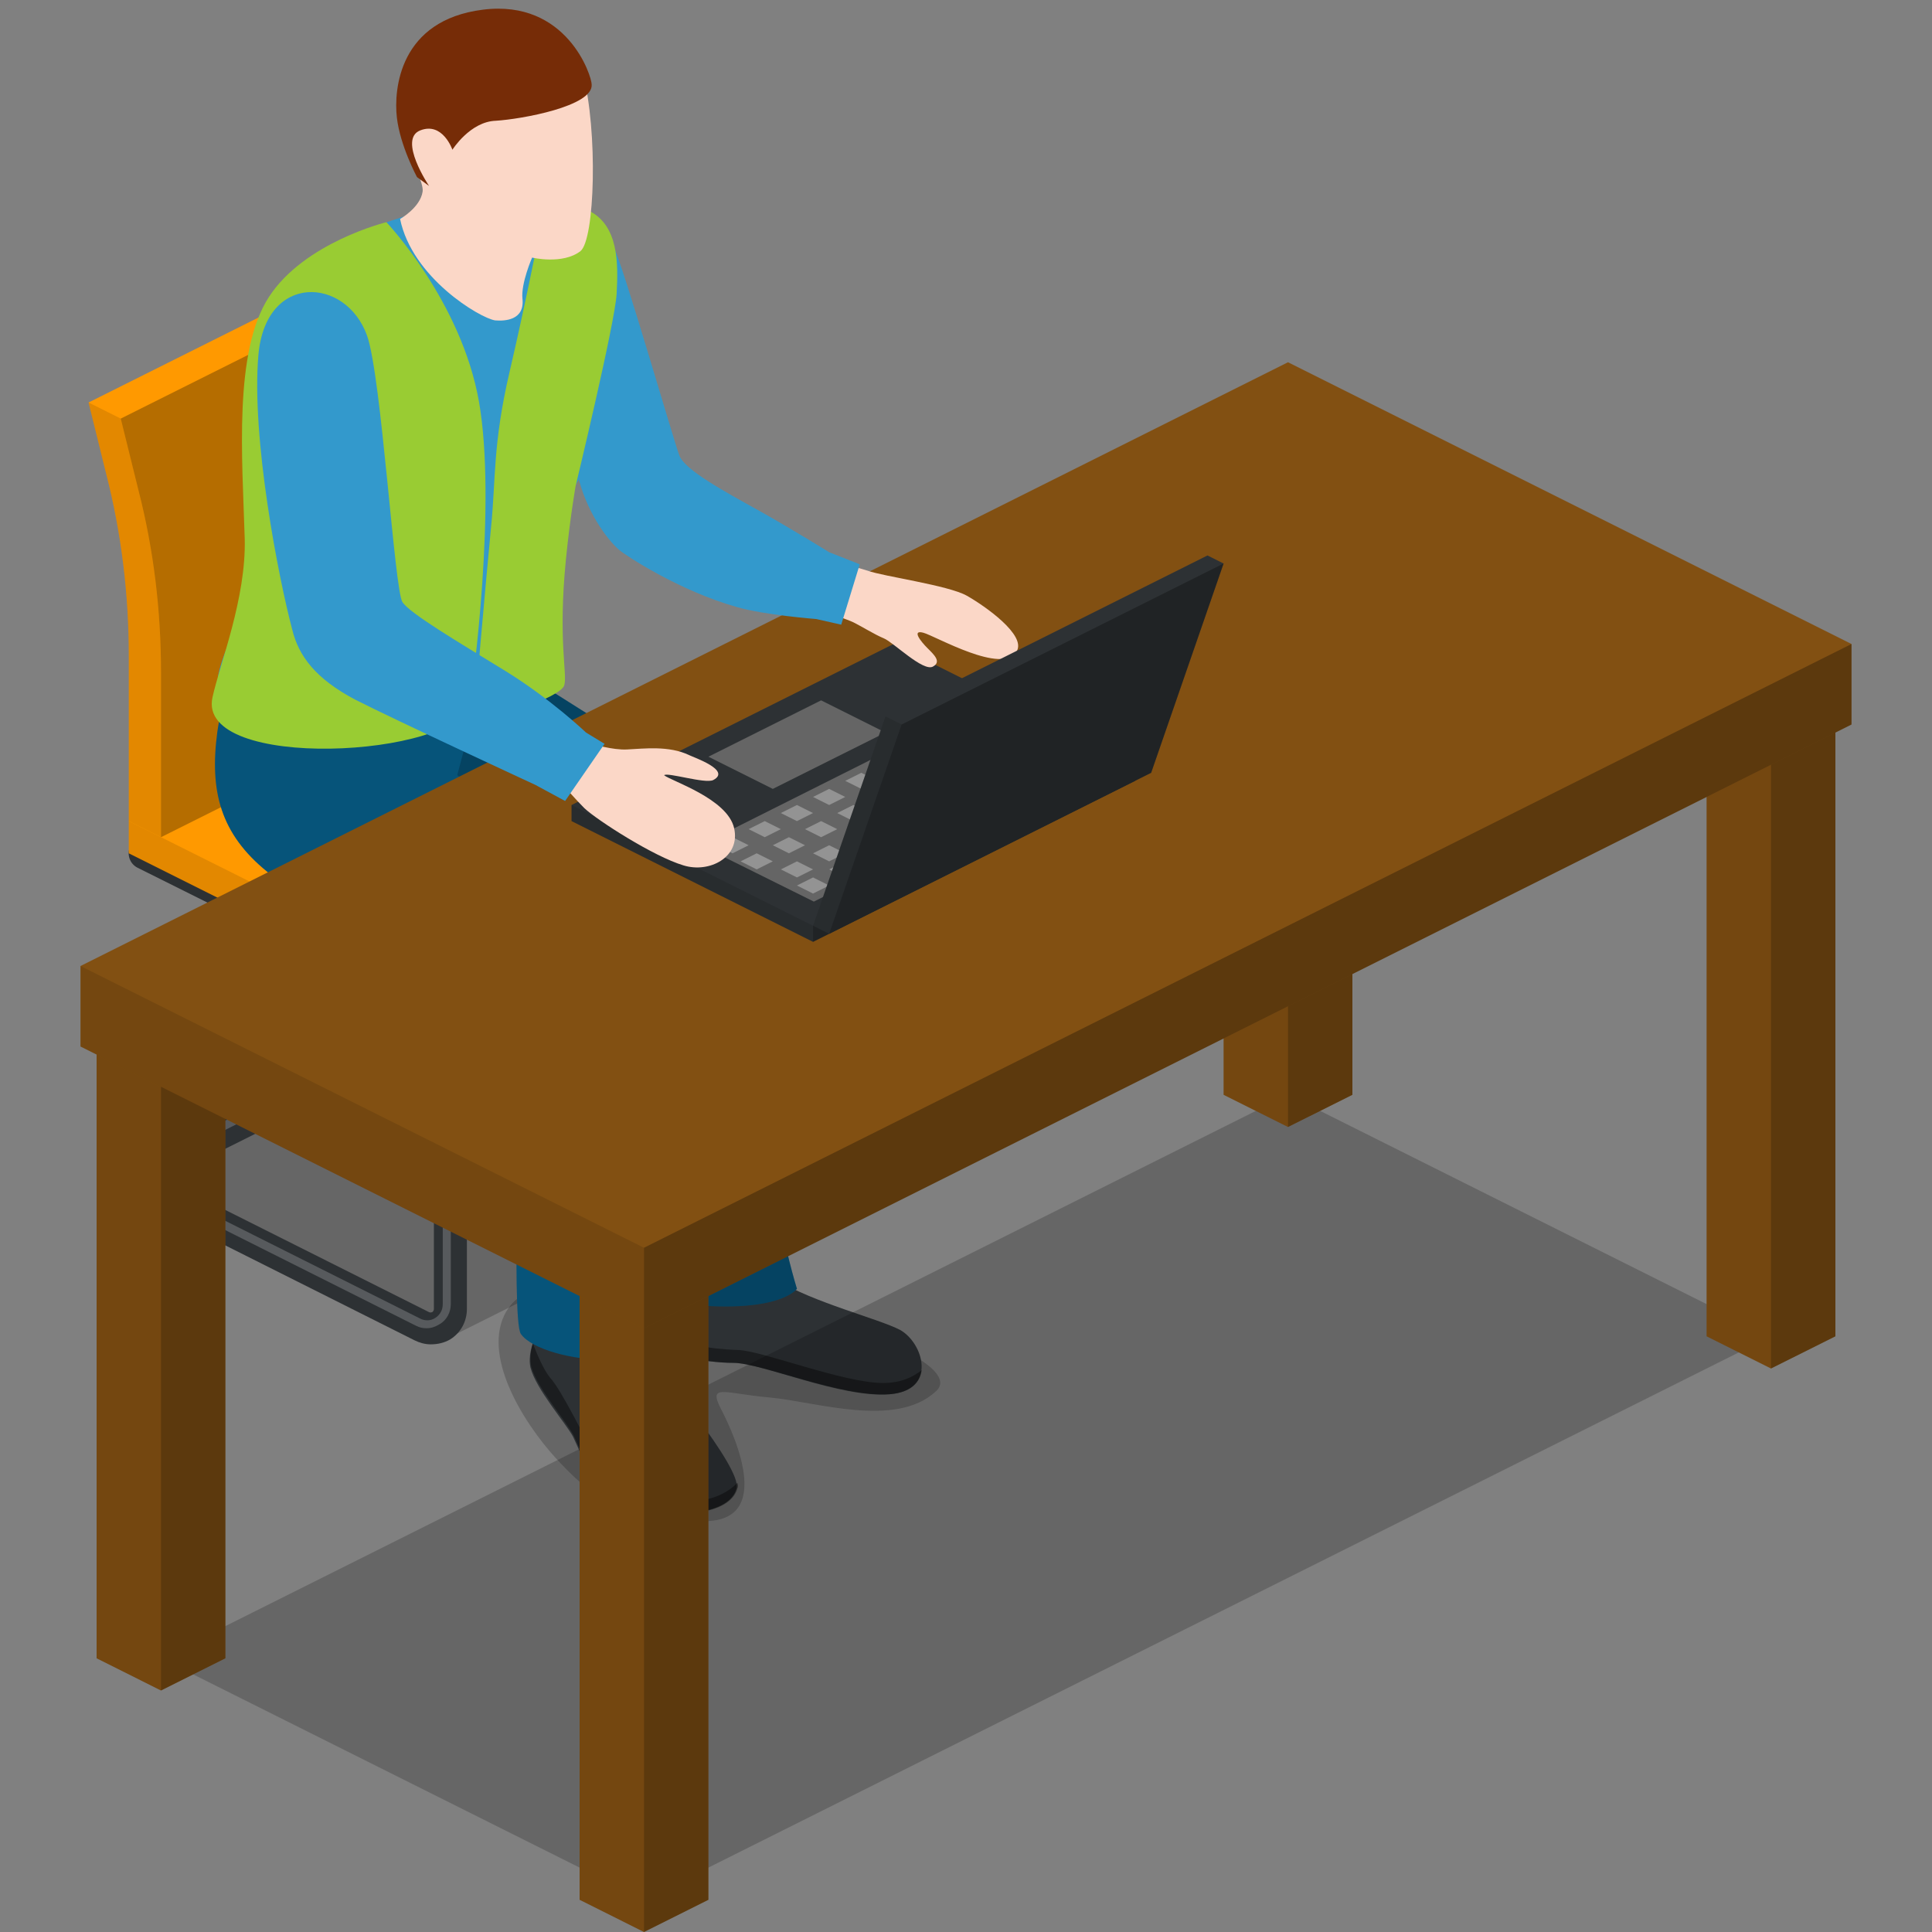 <?xml version="1.0" encoding="utf-8"?>
<!-- Generator: Adobe Illustrator 18.1.0, SVG Export Plug-In . SVG Version: 6.00 Build 0)  -->
<svg version="1.1" id="Layer_1" xmlns="http://www.w3.org/2000/svg" xmlns:xlink="http://www.w3.org/1999/xlink" x="0px" y="0px"
	 viewBox="0 0 240 240" enable-background="new 0 0 240 240" xml:space="preserve">
<rect x="0" y="0" width="240" height="240" fill="#808080" stroke="none"/>
<g>
	<path opacity="0.2" d="M19.1,149.6l33.6,16.8c0.8,0.4,1.7,0.4,2.6,0l33.6-16.8c2.1-1.1,2.1-4,0-5.1l-33.6-16.8
		c-0.8-0.4-1.7-0.4-2.6,0l-33.6,16.8C17,145.5,17,148.5,19.1,149.6z"/>
	<path fill="#2D3134" d="M53.5,167c-0.7,0-1.4-0.2-2-0.5l-31.9-16c-1.5-0.8-2.5-2.3-2.5-4.1s1-3.3,2.5-4.1L49,127.8
		c1.6-0.8,3.3-1.2,5-1.2v-0.4l-36.9-18.4c-1-0.5-1.4-1.7-0.9-2.7c0.5-1,1.7-1.4,2.7-0.9l38,19c0.7,0.3,1.1,1,1.1,1.8v2.3
		c0.3,0.1,0.6,0.3,1,0.4l32.4,16.2c0.2,0.1,0.3,0,0.4,0c0.1-0.1,0.2-0.2,0.2-0.4v-35.3l-0.9-0.4c-1-0.5-1.4-1.7-0.9-2.7
		c0.5-1,1.7-1.4,2.7-0.9l2,1c0.7,0.3,1.1,1,1.1,1.8v36.5c0,1.6-0.8,3-2.1,3.8c-1.3,0.8-2.9,0.9-4.3,0.2L58,131.8v30.8
		c0,1.6-0.8,3-2.1,3.8C55.2,166.8,54.4,167,53.5,167z M54,130.6c-1.1,0-2.2,0.2-3.2,0.7L21.4,146c-0.2,0.1-0.3,0.3-0.3,0.5
		s0.1,0.4,0.3,0.5l31.9,16c0.2,0.1,0.3,0,0.4,0c0.1-0.1,0.2-0.2,0.2-0.4V130.6z"/>
	<path opacity="0.2" fill="#FFFFFF" d="M53,165c-0.5,0-0.9-0.1-1.3-0.3l-31.9-16c-1-0.5-1.7-1.6-1.7-2.7s0.6-2.2,1.7-2.7l29.4-14.7
		c0.2-0.1,0.5,0,0.7,0.2c0.1,0.2,0,0.5-0.2,0.7l-29.4,14.7c-0.7,0.4-1.1,1-1.1,1.8s0.4,1.5,1.1,1.8l31.9,16c0.6,0.3,1.3,0.3,1.9-0.1
		c0.6-0.4,0.9-1,0.9-1.7v-37.5c0-0.3,0.2-0.5,0.5-0.5s0.5,0.2,0.5,0.5V162c0,1-0.5,2-1.4,2.5C54.1,164.8,53.6,165,53,165z"/>
	<path opacity="0.2" fill="#FFFFFF" d="M91,146c-0.5,0-0.9-0.1-1.3-0.3l-30.5-15.2c-0.2-0.1-0.3-0.4-0.2-0.7s0.4-0.3,0.7-0.2
		l30.5,15.2c0.6,0.3,1.3,0.3,1.9-0.1c0.6-0.4,0.9-1,0.9-1.7v-36.5c0-0.3,0.2-0.5,0.5-0.5s0.5,0.2,0.5,0.5V143c0,1-0.5,2-1.4,2.5
		C92.1,145.8,91.6,146,91,146z"/>
	<g>
		<g>
			<polygon fill="#FF9900" points="16,102 16,106 56,126 96,106 96,102 56,82 			"/>
			<polygon opacity="0.11" points="56,126 16,106 16,102 56,122 			"/>
			<polygon opacity="0.29" points="56,126 96,106 96,102 56,122 			"/>
		</g>
	</g>
	<path fill="#FF9900" d="M55,32l-4-2L11,50l2.2,8.9c1.9,7.4,2.8,15,2.8,22.6V102l4,2l40-20V63.5c0-7.6-0.9-15.2-2.8-22.6L55,32z"/>
	<path opacity="0.11" d="M15,52l-4-2l2.2,8.9c1.9,7.4,2.8,15,2.8,22.6V102l4,2V83.5c0-7.6-0.9-15.2-2.8-22.6L15,52z"/>
	<path opacity="0.29" d="M55,32L15,52l2.2,8.9c1.9,7.4,2.8,15,2.8,22.6V104l40-20V63.5c0-7.6-0.9-15.2-2.8-22.6L55,32z"/>
</g>
<g>
	<path opacity="0.2" d="M116.3,172.8c-5,4.7-15,1.3-20.7,0.8c-5.7-0.5-7.7-1.8-6,1.5c1.7,3.3,7,14.8-3.3,13.8s-12.8-3-17.2-7.7
		c-4.3-4.7-9.3-13-6.2-18.3c5-8.4,29.3-1.1,36.5,0.4S119.5,169.8,116.3,172.8z"/>
	<path fill="none" d="M81.5,158.9c-0.2,1.3-1.2,7-0.2,8.3c1,1.3,3.2,1.6,5.7,1.9c2.5,0.3,6.8,0.2,9.7,1.5s7.7,2.7,12.3,3.2
		c4.5,0.5,6.6-1.7,6.7-4c0.1-2.3-1.4-4.4-4.3-5.1c-2.9-0.6-12.9-4.6-14.2-5.9C95.8,157.6,81.5,158.9,81.5,158.9z"/>
	<path fill="#2D3134" d="M80.1,164.3l-12.4-0.4c0,0-2.4,3.3-1.8,6c0.7,2.7,4.4,6.9,5.3,8.6c0.9,1.8,2.7,7.5,7.7,8.8
		c5.1,1.3,11.7,0.9,12.6-2.4c0.7-2.6-9.9-15-10.4-16.1C80.8,167.6,80.1,164.3,80.1,164.3z"/>
	<path opacity="0.4" d="M71.3,178.4c-0.9-1.8-4.6-6-5.3-8.6c-0.2-0.9-0.1-2,0.2-2.9c0.5,1.3,1.3,3.2,2.1,4.2
		c1.5,1.6,4.5,7.9,6.2,10.9c2.2,3.9,12.7,6.8,17.1,2.2c0.1,0.3,0.1,0.5,0,0.7c-0.9,3.3-7.5,3.8-12.6,2.4
		C73.9,185.9,72.2,180.2,71.3,178.4z"/>
	<path fill="#2D3134" d="M96.5,159c4.5,2.8,12.6,4.8,15.3,6.2c2.9,1.6,4.7,7.5-1.3,8s-15.9-3.9-19.4-3.9c-3.4,0-9.7-1.1-10.6-3
		c-0.9-1.9,0.4-6.9,0.4-6.9L96.5,159z"/>
	<path opacity="0.4" d="M80.6,166.3c-0.1-0.2-0.2-0.5-0.2-0.8c2.9,1.3,7.8,2.1,11.3,2.2c3,0.1,13.1,4.1,18,4.1
		c2.3,0,3.8-0.8,4.8-1.6c-0.2,1.5-1.3,2.8-4,3c-6,0.4-15.9-3.9-19.4-3.9S81.4,168.2,80.6,166.3z"/>
	<path fill="#06547A" d="M62.4,82c0,0,20.6,13,26.2,16.5c5.6,3.4,8.4,6.9,8.6,12.3c0.2,5.4-1.3,33.1-0.6,38.3c0.6,5.2,2.4,11,2.4,11
		s-2.7,3.9-18.3,1.3c-1.3-0.2-2.4-34.2-2.4-37.6s0.3-8.1,0.3-8.1l-28.5-15.5l-0.6-19.4L62.4,82z"/>
	<path opacity="0.2" d="M62.4,82c0,0,20.6,13,26.2,16.5c5.6,3.4,8.4,6.9,8.6,12.3c0.2,5.4-1.3,33.1-0.6,38.3c0.6,5.2,2.4,11,2.4,11
		s-2.7,3.9-18.3,1.3c-1.3-0.2-2.4-34.2-2.4-37.6s0.3-8.1,0.3-8.1l-28.5-15.5l-0.6-19.4L62.4,82z"/>
	<path fill="#06547A" d="M32.8,75.8c0,0-4.8,7.8-5.8,15.1c-1,7.4,0.4,12.7,6.2,17.4c3.6,3,29.2,16.8,30.5,19.6
		c1.3,2.8-0.3,35.9,1,37.8c1.3,1.9,6.5,3.3,10.7,3.2c4.3-0.1,6.7-2.4,6.5-3.2c-0.2-0.9,1.8-38.1,0.1-45.3
		c-1.4-6.2-25.2-24.1-25.2-24.1l3.7-14L32.8,75.8z"/>
</g>
<g>
	<polygon opacity="0.2" points="20,206 80,236 220,166 160,136 	"/>
	<g>
		<g>
			<polygon fill="#825012" points="212,85 212,166 220,170 228,166 228,85 220,81 			"/>
			<polygon opacity="0.11" points="220,170 212,166 212,85 220,89 			"/>
			<polygon opacity="0.29" points="220,170 228,166 228,85 220,89 			"/>
		</g>
	</g>
	<g>
		<g>
			<polygon fill="#825012" points="152,55 152,136 160,140 168,136 168,55 160,51 			"/>
			<polygon opacity="0.11" points="160,140 152,136 152,55 160,59 			"/>
			<polygon opacity="0.29" points="160,140 168,136 168,55 160,59 			"/>
		</g>
	</g>
	<g>
		<g>
			<polygon fill="#825012" points="72,155 72,236 80,240 88,236 88,155 80,151 			"/>
			<polygon opacity="0.11" points="80,240 72,236 72,155 80,159 			"/>
			<polygon opacity="0.29" points="80,240 88,236 88,155 80,159 			"/>
		</g>
	</g>
	<g>
		<g>
			<polygon fill="#825012" points="12,125 12,206 20,210 28,206 28,125 20,121 			"/>
			<polygon opacity="0.11" points="20,210 12,206 12,125 20,129 			"/>
			<polygon opacity="0.29" points="20,210 28,206 28,125 20,129 			"/>
		</g>
	</g>
	<polygon fill="#825012" points="10,120 10,130 80,165 230,90 230,80 160,45 	"/>
	<polygon opacity="0.11" points="80,165 10,130 10,120 80,155 	"/>
	<polygon opacity="0.29" points="80,165 230,90 230,80 80,155 	"/>
</g>
<g>
	<g>
		<polygon fill="#2D3134" points="71,100 71,102 101,117 141,97 141,95 111,80 		"/>
		<polygon fill="#656565" points="87,105 118.9,89 133,96 101.1,112 		"/>
		<polygon fill="#656565" points="88,94 102,87 110,91 96,98 		"/>
		<polygon opacity="0.11" points="101,117 71,102 71,100 101,115 		"/>
		<polygon opacity="0.29" points="101,117 141,97 141,95 101,115 		"/>
	</g>
	<polygon opacity="0.3" fill="#FFFFFF" points="101,111 103,110 101,109 99,110 	"/>
	<polygon opacity="0.3" fill="#FFFFFF" points="105,109 107,108 105,107 103,108 	"/>
	<polygon opacity="0.3" fill="#FFFFFF" points="109,107 111,106 109,105 107,106 	"/>
	<polygon opacity="0.3" fill="#FFFFFF" points="113,105 115,104 113,103 111,104 	"/>
	<polygon opacity="0.3" fill="#FFFFFF" points="117,103 119,102 117,101 115,102 	"/>
	<polygon opacity="0.3" fill="#FFFFFF" points="121,101 123,100 121,99 119,100 	"/>
	<polygon opacity="0.3" fill="#FFFFFF" points="125,99 127,98 125,97 123,98 	"/>
	<polygon opacity="0.3" fill="#FFFFFF" points="129,97 131,96 129,95 127,96 	"/>
	<polygon opacity="0.3" fill="#FFFFFF" points="99,109 101,108 99,107 97,108 	"/>
	<polygon opacity="0.3" fill="#FFFFFF" points="103,107 105,106 103,105 101,106 	"/>
	<polygon opacity="0.3" fill="#FFFFFF" points="107,105 109,104 107,103 105,104 	"/>
	<polygon opacity="0.3" fill="#FFFFFF" points="111,103 113,102 111,101 109,102 	"/>
	<polygon opacity="0.3" fill="#FFFFFF" points="115,101 117,100 115,99 113,100 	"/>
	<polygon opacity="0.3" fill="#FFFFFF" points="119,99 121,98 119,97 117,98 	"/>
	<polygon opacity="0.3" fill="#FFFFFF" points="123,97 125,96 123,95 121,96 	"/>
	<polygon opacity="0.3" fill="#FFFFFF" points="127,95 129,94 127,93 125,94 	"/>
	<polygon opacity="0.3" fill="#FFFFFF" points="94,108 96,107 94,106 92,107 	"/>
	<polygon opacity="0.3" fill="#FFFFFF" points="98,106 100,105 98,104 96,105 	"/>
	<polygon opacity="0.3" fill="#FFFFFF" points="102,104 104,103 102,102 100,103 	"/>
	<polygon opacity="0.3" fill="#FFFFFF" points="106,102 108,101 106,100 104,101 	"/>
	<polygon opacity="0.3" fill="#FFFFFF" points="110,100 112,99 110,98 108,99 	"/>
	<polygon opacity="0.3" fill="#FFFFFF" points="114,98 116,97 114,96 112,97 	"/>
	<polygon opacity="0.3" fill="#FFFFFF" points="118,96 120,95 118,94 116,95 	"/>
	<polygon opacity="0.3" fill="#FFFFFF" points="122,94 124,93 122,92 120,93 	"/>
	<polygon opacity="0.3" fill="#FFFFFF" points="91,106 93,105 91,104 89,105 	"/>
	<polygon opacity="0.3" fill="#FFFFFF" points="95,104 97,103 95,102 93,103 	"/>
	<polygon opacity="0.3" fill="#FFFFFF" points="99,102 101,101 99,100 97,101 	"/>
	<polygon opacity="0.3" fill="#FFFFFF" points="103,100 105,99 103,98 101,99 	"/>
	<polygon opacity="0.3" fill="#FFFFFF" points="107,98 109,97 107,96 105,97 	"/>
	<polygon opacity="0.3" fill="#FFFFFF" points="111,96 113,95 111,94 109,95 	"/>
	<polygon opacity="0.3" fill="#FFFFFF" points="115,94 117,93 115,92 113,93 	"/>
	<polygon opacity="0.3" fill="#FFFFFF" points="119,92 121,91 119,90 117,91 	"/>
</g>
<path fill="#FBD7C7" d="M103.8,69.7c0,0,2,0.6,4,1.2c1.9,0.7,10,1.8,12.3,3.1c2.3,1.3,7.4,4.9,6.2,6.9c-1.7,3-10.1-1.9-11.6-2.3
	c-1.5-0.4-0.3,1.1,0.5,1.9c0.8,0.8,1.8,1.7,0.7,2.3c-1.2,0.7-4.9-3-6.1-3.5s-2.6-1.4-3.8-2c-0.6-0.3-3.8-1.4-3.8-1.4L103.8,69.7z"/>
<g>
	<path fill="#3399CC" d="M56.3,25.2c-8.2,2-18.2,5.4-20.8,10.5s-4.6,16-4.5,22.5c0.1,6.5,0.9,13.4-0.7,17.2c-1.6,3.8-3.9,8.7-3.1,10
		c0.8,1.4,15.1,0.3,22.6,0c7.5-0.3,17.2-3.5,18.5-4.4c1.3-0.9-0.3-12.7,0.8-16c1-3.3,5.3-8.9,6.6-11.9s1.3-12.9,1-19.5
		C76.5,30.3,72.9,21.1,56.3,25.2z"/>
	<path fill="#99CC33" d="M48,27.6c0,0,9.3,9.8,11.5,22.3s-0.7,35-1.2,37.5c-1.4,6.7-34,8.5-31.9-0.8c0.9-4.1,4.2-12.3,4-19.7
		c-0.3-10-1.4-23.2,3-30S48,27.6,48,27.6z"/>
</g>
<path fill="#3399CC" d="M106.8,70.1l-2.3,7.5l-3.1-0.7c0,0-6.5-0.5-9.9-1.5c-7.1-2-13.8-6.4-14.6-7.1c-1.5-1.3-4.2-4.9-5.2-9.6
	c-2.5-11.6-2.1-30.9-2.1-30.9s4.3-1.5,6.6,2.8c1.2,2.3,7.5,24.2,8.2,26s5.5,4.4,10,6.9c4.1,2.3,8.6,5.1,8.6,5.1L106.8,70.1z"/>
<path fill="#99CC33" d="M58.9,88.9c1.6,0.9,10.9-2.3,11.2-3.8c0.4-1.4-0.8-5.5,0.2-15.6c0.5-5.1,1.2-9.1,1.2-9.1s4.9-20.3,5.1-23.9
	c0.2-3.7,0.3-8.6-3.6-10.4s-5.3-2-5.3-1.4c0.1,0.6-2.3,12.5-4.4,21.5S61.6,59.6,61,65.5C60.4,71.6,58.9,88.9,58.9,88.9z"/>
<path fill="#FBD7C7" d="M49.7,27.2c0,0,2.5-1.4,2.8-3.4S47,13.8,52.5,7s18-5.1,19.9,2.1c1.9,7.2,1.5,20.7-0.3,22.1
	c-2.2,1.7-6,0.8-6,0.8s-1.4,3.2-1.2,5.1c0.3,2.7-2.2,2.8-3.4,2.7C59.6,39.5,51.2,34.5,49.7,27.2z"/>
<path fill="#762C07" d="M51.8,22l1.5,1.1c0,0-3.9-5.8-1.1-6.9c2.8-1.1,4,2.4,4,2.4s2.2-3.5,5.4-3.6c3.2-0.2,12.1-1.8,11.9-4.5
	c0-1.1-3.1-10.6-13.5-9.3s-11.1,9.9-10.7,13.4S51.8,22,51.8,22z"/>
<path fill="#FBD7C7" d="M73.5,92.4c0,0,2.6,0.8,4.4,0.7c2.1-0.1,5.2-0.5,7.7,0.7c0.6,0.3,5.3,1.9,3,3.1c-1,0.5-5.7-1-6.1-0.6
	c0.8,0.7,7.9,2.9,8.7,6.6c0.8,3.6-3.1,5.6-6.3,4.6c-3.7-1.1-10.7-5.6-12.3-7.1c-1.1-1.1-2.4-2.6-2.4-2.6L73.5,92.4z"/>
<path fill="#3399CC" d="M75.1,92.4L72.8,91c0,0-4.4-4.2-10.1-7.7C57,79.8,50.9,76.2,50,74.8c-1-1.4-2.6-28-4.4-33.1
	C43,34.4,33,33.8,32.1,44.1c-0.9,10.3,2.5,27.7,4.2,34.1c0.8,3.3,2.9,6.1,7.8,8.7c4.9,2.5,22.4,10.6,22.4,10.6l3.7,2L75.1,92.4z"/>
<g>
	<g>
		<polygon fill="#2D3134" points="110,89 101,115 103,116 143,96 152,70 150,69 		"/>
		<polygon opacity="0.11" points="103,116 101,115 110,89 112,90 		"/>
		<polygon opacity="0.29" points="103,116 143,96 152,70 112,90 		"/>
	</g>
</g>
</svg>
